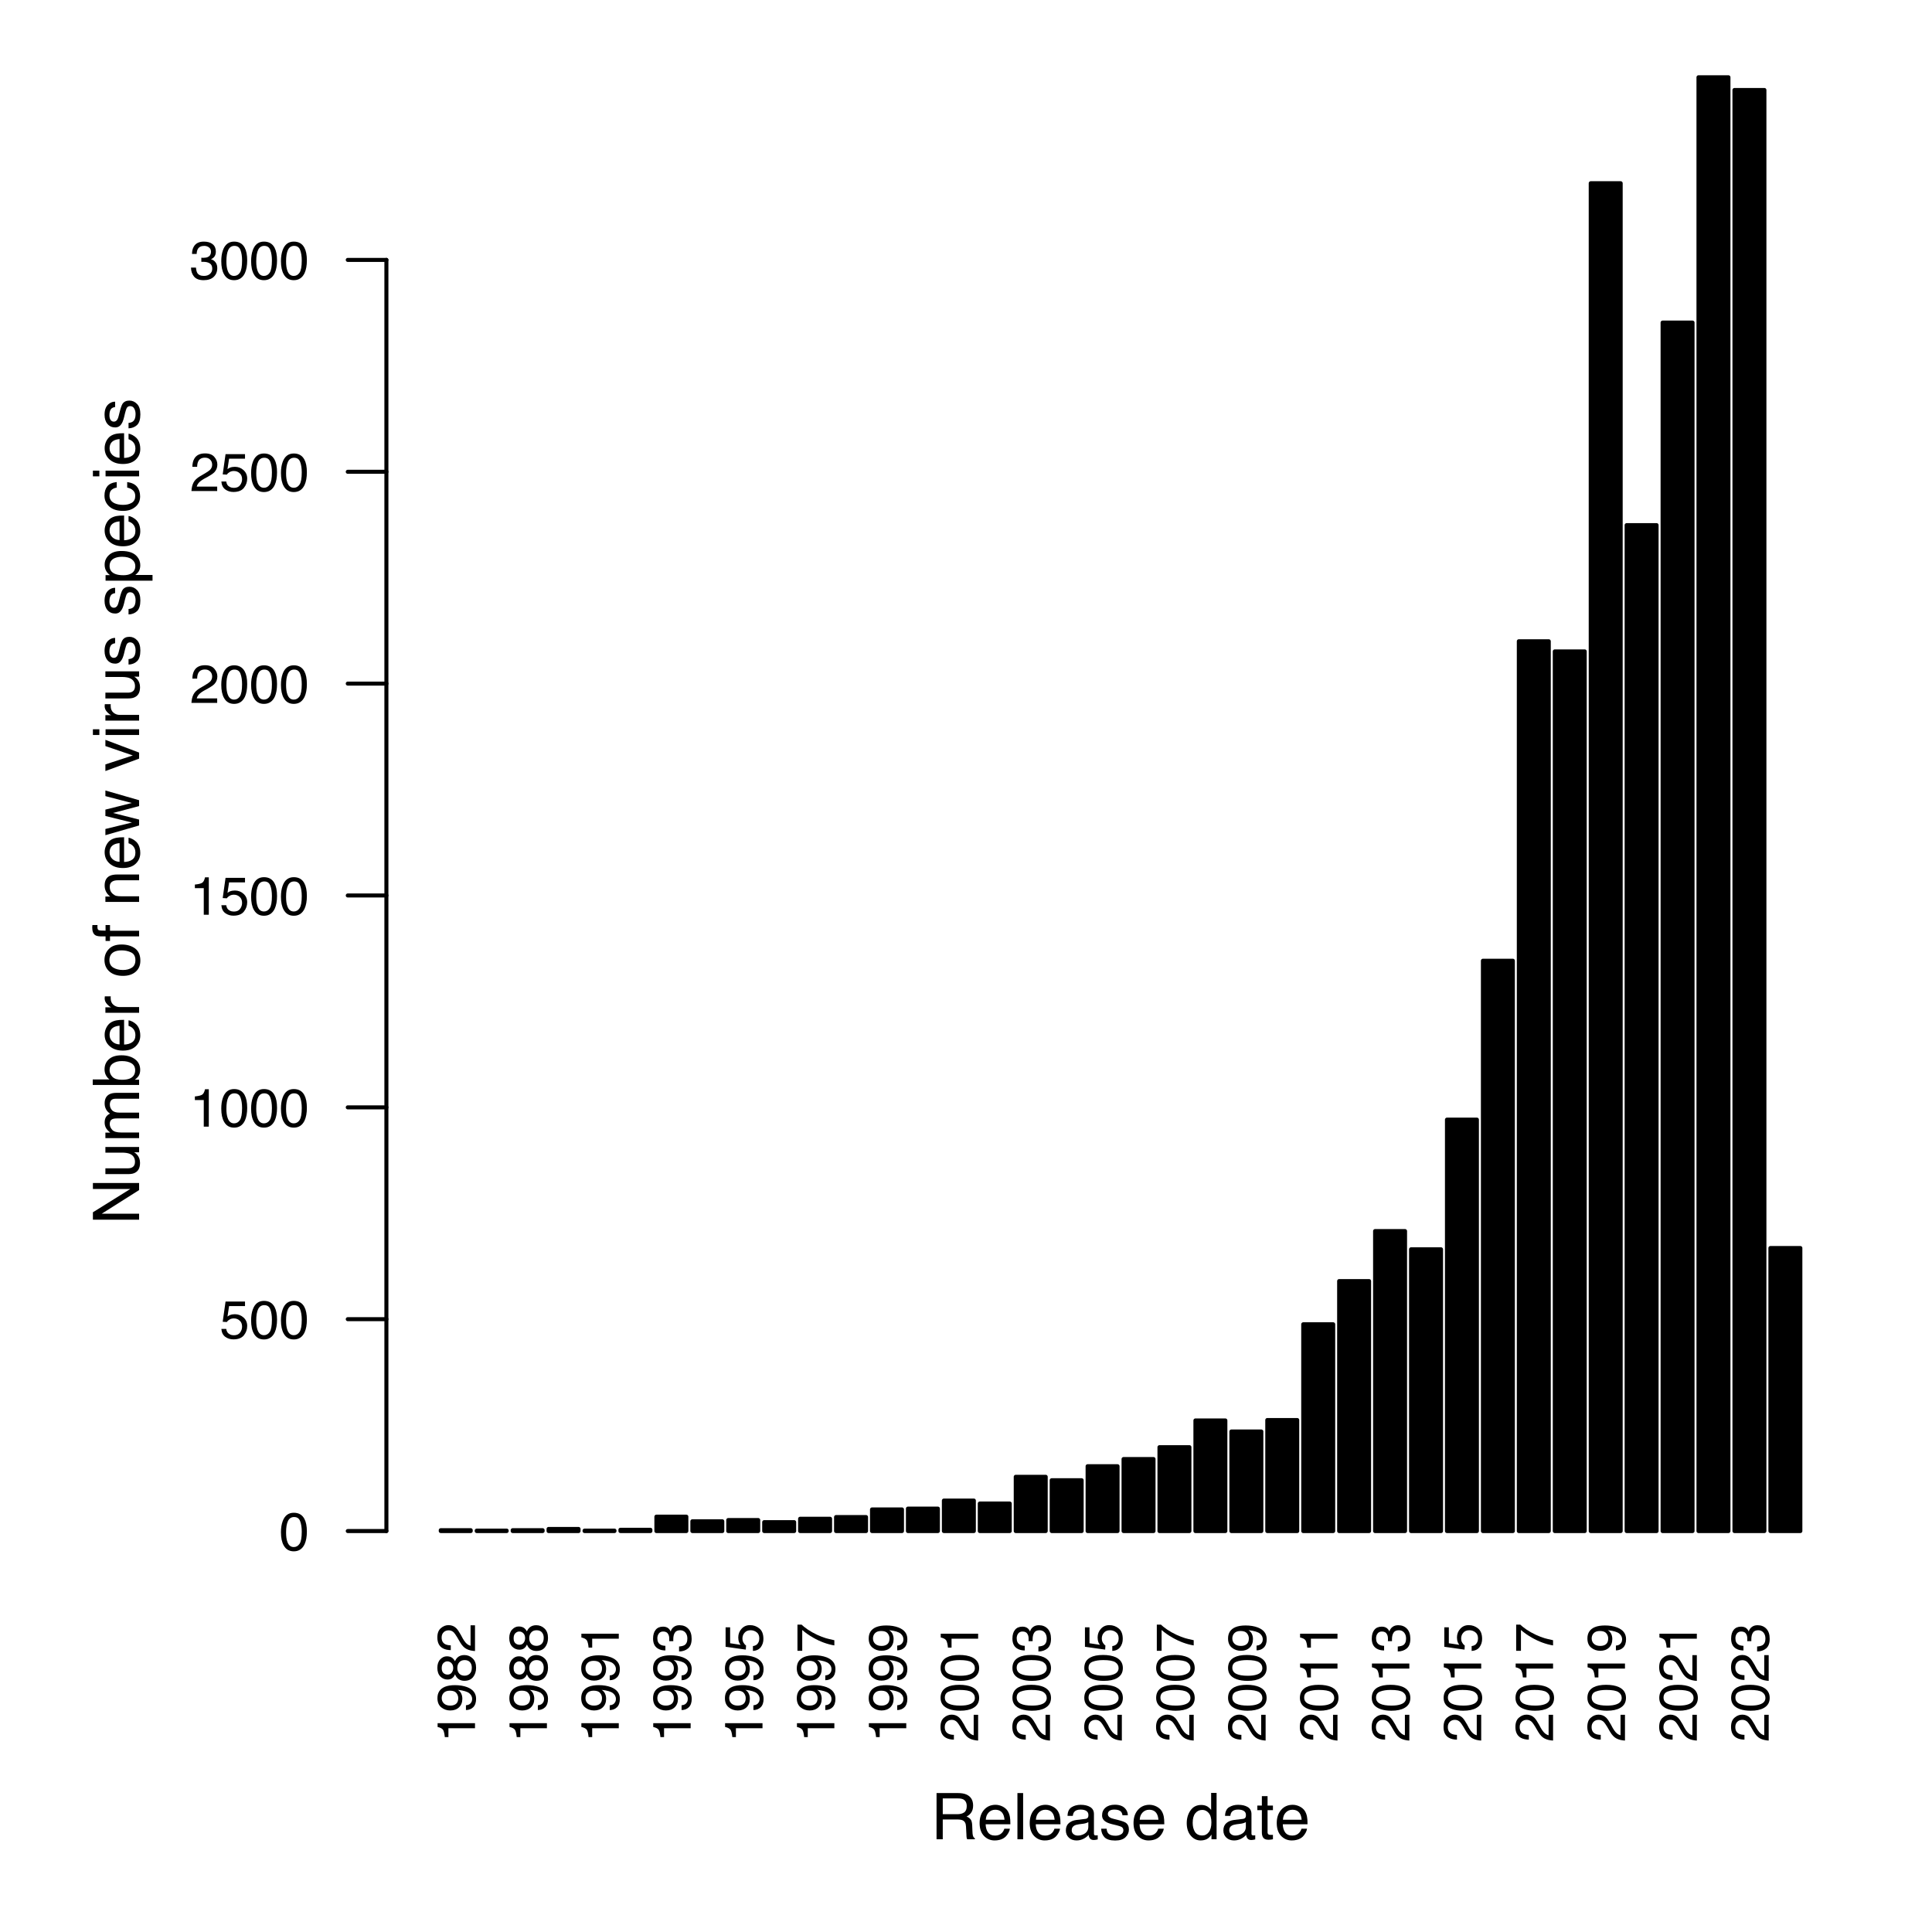 <?xml version="1.0" encoding="UTF-8"?>
<svg xmlns="http://www.w3.org/2000/svg" xmlns:xlink="http://www.w3.org/1999/xlink" width="360" height="360" viewBox="0 0 360 360">
<defs>
<g>
<g id="glyph-0-0">
<path d="M -4.953 -0.953 L -5.625 -0.953 C -5.688 -1.586 -5.789 -2.031 -5.938 -2.281 C -6.082 -2.531 -6.426 -2.719 -6.969 -2.844 L -6.969 -3.547 L 0 -3.547 L 0 -2.609 L -4.953 -2.609 Z M -4.953 -0.953 "/>
</g>
<g id="glyph-0-1">
<path d="M -1.688 -1.328 C -1.207 -1.359 -0.875 -1.547 -0.688 -1.891 C -0.582 -2.066 -0.531 -2.27 -0.531 -2.5 C -0.531 -2.914 -0.707 -3.27 -1.062 -3.562 C -1.414 -3.863 -2.125 -4.078 -3.188 -4.203 C -2.883 -4.004 -2.672 -3.758 -2.547 -3.469 C -2.422 -3.188 -2.359 -2.879 -2.359 -2.547 C -2.359 -1.867 -2.566 -1.332 -2.984 -0.938 C -3.398 -0.551 -3.941 -0.359 -4.609 -0.359 C -5.242 -0.359 -5.801 -0.551 -6.281 -0.938 C -6.758 -1.32 -7 -1.895 -7 -2.656 C -7 -3.676 -6.539 -4.379 -5.625 -4.766 C -5.125 -4.973 -4.492 -5.078 -3.734 -5.078 C -2.879 -5.078 -2.117 -4.953 -1.453 -4.703 C -0.348 -4.273 0.203 -3.551 0.203 -2.531 C 0.203 -1.844 0.023 -1.32 -0.328 -0.969 C -0.691 -0.613 -1.145 -0.438 -1.688 -0.438 Z M -3.125 -2.656 C -3.125 -3.008 -3.238 -3.328 -3.469 -3.609 C -3.695 -3.898 -4.098 -4.047 -4.672 -4.047 C -5.18 -4.047 -5.562 -3.914 -5.812 -3.656 C -6.07 -3.395 -6.203 -3.066 -6.203 -2.672 C -6.203 -2.242 -6.055 -1.898 -5.766 -1.641 C -5.484 -1.391 -5.098 -1.266 -4.609 -1.266 C -4.16 -1.266 -3.801 -1.375 -3.531 -1.594 C -3.258 -1.82 -3.125 -2.176 -3.125 -2.656 Z M -3.125 -2.656 "/>
</g>
<g id="glyph-0-2">
<path d="M -4.062 -2.719 C -4.062 -3.102 -4.172 -3.406 -4.391 -3.625 C -4.609 -3.844 -4.863 -3.953 -5.156 -3.953 C -5.414 -3.953 -5.656 -3.848 -5.875 -3.641 C -6.094 -3.43 -6.203 -3.113 -6.203 -2.688 C -6.203 -2.27 -6.094 -1.961 -5.875 -1.766 C -5.656 -1.578 -5.398 -1.484 -5.109 -1.484 C -4.785 -1.484 -4.531 -1.602 -4.344 -1.844 C -4.156 -2.094 -4.062 -2.383 -4.062 -2.719 Z M -0.594 -2.781 C -0.594 -3.188 -0.703 -3.52 -0.922 -3.781 C -1.148 -4.051 -1.484 -4.188 -1.922 -4.188 C -2.367 -4.188 -2.707 -4.047 -2.938 -3.766 C -3.176 -3.492 -3.297 -3.141 -3.297 -2.703 C -3.297 -2.285 -3.176 -1.941 -2.938 -1.672 C -2.695 -1.41 -2.363 -1.281 -1.938 -1.281 C -1.57 -1.281 -1.254 -1.398 -0.984 -1.641 C -0.723 -1.891 -0.594 -2.27 -0.594 -2.781 Z M -3.719 -1.531 C -3.82 -1.281 -3.945 -1.086 -4.094 -0.953 C -4.352 -0.691 -4.691 -0.562 -5.109 -0.562 C -5.629 -0.562 -6.078 -0.75 -6.453 -1.125 C -6.828 -1.508 -7.016 -2.047 -7.016 -2.734 C -7.016 -3.41 -6.836 -3.938 -6.484 -4.312 C -6.129 -4.695 -5.719 -4.891 -5.25 -4.891 C -4.812 -4.891 -4.457 -4.781 -4.188 -4.562 C -4.031 -4.438 -3.879 -4.242 -3.734 -3.984 C -3.598 -4.273 -3.445 -4.5 -3.281 -4.656 C -2.945 -4.969 -2.52 -5.125 -2 -5.125 C -1.383 -5.125 -0.863 -4.914 -0.438 -4.5 C -0.008 -4.094 0.203 -3.508 0.203 -2.75 C 0.203 -2.07 0.02 -1.5 -0.344 -1.031 C -0.719 -0.562 -1.258 -0.328 -1.969 -0.328 C -2.375 -0.328 -2.727 -0.426 -3.031 -0.625 C -3.332 -0.82 -3.562 -1.125 -3.719 -1.531 Z M -3.719 -1.531 "/>
</g>
<g id="glyph-0-3">
<path d="M 0 -0.312 C -0.602 -0.344 -1.125 -0.469 -1.562 -0.688 C -2.008 -0.906 -2.414 -1.328 -2.781 -1.953 L -3.328 -2.891 C -3.578 -3.305 -3.785 -3.602 -3.953 -3.781 C -4.223 -4.039 -4.535 -4.172 -4.891 -4.172 C -5.297 -4.172 -5.617 -4.047 -5.859 -3.797 C -6.098 -3.555 -6.219 -3.234 -6.219 -2.828 C -6.219 -2.223 -5.988 -1.805 -5.531 -1.578 C -5.281 -1.453 -4.941 -1.383 -4.516 -1.375 L -4.516 -0.484 C -5.117 -0.492 -5.613 -0.609 -6 -0.828 C -6.676 -1.203 -7.016 -1.875 -7.016 -2.844 C -7.016 -3.633 -6.797 -4.211 -6.359 -4.578 C -5.93 -4.953 -5.453 -5.141 -4.922 -5.141 C -4.359 -5.141 -3.879 -4.945 -3.484 -4.562 C -3.254 -4.332 -2.973 -3.922 -2.641 -3.328 L -2.281 -2.656 C -2.102 -2.344 -1.93 -2.094 -1.766 -1.906 C -1.484 -1.582 -1.172 -1.379 -0.828 -1.297 L -0.828 -5.109 L 0 -5.109 Z M 0 -0.312 "/>
</g>
<g id="glyph-0-4">
<path d="M 0.188 -2.594 C 0.188 -1.77 -0.035 -1.172 -0.484 -0.797 C -0.941 -0.422 -1.5 -0.234 -2.156 -0.234 L -2.156 -1.156 C -1.695 -1.195 -1.363 -1.281 -1.156 -1.406 C -0.789 -1.633 -0.609 -2.047 -0.609 -2.641 C -0.609 -3.109 -0.734 -3.484 -0.984 -3.766 C -1.234 -4.047 -1.551 -4.188 -1.938 -4.188 C -2.414 -4.188 -2.75 -4.035 -2.938 -3.734 C -3.133 -3.441 -3.234 -3.035 -3.234 -2.516 C -3.234 -2.453 -3.234 -2.391 -3.234 -2.328 C -3.234 -2.266 -3.234 -2.207 -3.234 -2.156 L -4 -2.156 C -3.988 -2.238 -3.984 -2.312 -3.984 -2.375 C -3.984 -2.438 -3.984 -2.504 -3.984 -2.578 C -3.984 -2.91 -4.035 -3.18 -4.141 -3.391 C -4.316 -3.766 -4.641 -3.953 -5.109 -3.953 C -5.461 -3.953 -5.734 -3.828 -5.922 -3.578 C -6.109 -3.328 -6.203 -3.035 -6.203 -2.703 C -6.203 -2.117 -6.004 -1.719 -5.609 -1.5 C -5.398 -1.375 -5.098 -1.301 -4.703 -1.281 L -4.703 -0.422 C -5.223 -0.422 -5.664 -0.523 -6.031 -0.734 C -6.676 -1.086 -7 -1.719 -7 -2.625 C -7 -3.332 -6.836 -3.879 -6.516 -4.266 C -6.203 -4.66 -5.742 -4.859 -5.141 -4.859 C -4.711 -4.859 -4.367 -4.742 -4.109 -4.516 C -3.941 -4.367 -3.812 -4.18 -3.719 -3.953 C -3.613 -4.316 -3.414 -4.602 -3.125 -4.812 C -2.844 -5.02 -2.492 -5.125 -2.078 -5.125 C -1.398 -5.125 -0.852 -4.906 -0.438 -4.469 C -0.02 -4.031 0.188 -3.406 0.188 -2.594 Z M 0.188 -2.594 "/>
</g>
<g id="glyph-0-5">
<path d="M -1.781 -1.234 C -1.281 -1.297 -0.938 -1.531 -0.75 -1.938 C -0.645 -2.145 -0.594 -2.383 -0.594 -2.656 C -0.594 -3.176 -0.758 -3.562 -1.094 -3.812 C -1.426 -4.062 -1.797 -4.188 -2.203 -4.188 C -2.691 -4.188 -3.066 -4.035 -3.328 -3.734 C -3.598 -3.441 -3.734 -3.086 -3.734 -2.672 C -3.734 -2.367 -3.672 -2.109 -3.547 -1.891 C -3.43 -1.672 -3.27 -1.488 -3.062 -1.344 L -3.109 -0.578 L -6.875 -1.109 L -6.875 -4.734 L -6.031 -4.734 L -6.031 -1.766 L -4.078 -1.469 C -4.203 -1.633 -4.297 -1.789 -4.359 -1.938 C -4.461 -2.195 -4.516 -2.5 -4.516 -2.844 C -4.516 -3.477 -4.305 -4.02 -3.891 -4.469 C -3.484 -4.914 -2.961 -5.141 -2.328 -5.141 C -1.672 -5.141 -1.086 -4.93 -0.578 -4.516 C -0.078 -4.109 0.172 -3.457 0.172 -2.562 C 0.172 -2 0.016 -1.5 -0.297 -1.062 C -0.617 -0.625 -1.113 -0.379 -1.781 -0.328 Z M -1.781 -1.234 "/>
</g>
<g id="glyph-0-6">
<path d="M -6.875 -5.234 L -6.109 -5.234 C -5.891 -5.004 -5.508 -4.703 -4.969 -4.328 C -4.426 -3.961 -3.844 -3.633 -3.219 -3.344 C -2.613 -3.062 -2.062 -2.848 -1.562 -2.703 C -1.238 -2.609 -0.719 -2.484 0 -2.328 L 0 -1.359 C -1.332 -1.578 -2.66 -2.066 -3.984 -2.828 C -4.754 -3.273 -5.422 -3.742 -5.984 -4.234 L -5.984 -0.359 L -6.875 -0.359 Z M -6.875 -5.234 "/>
</g>
<g id="glyph-0-7">
<path d="M -7 -2.703 C -7 -3.609 -6.625 -4.266 -5.875 -4.672 C -5.301 -4.984 -4.508 -5.141 -3.5 -5.141 C -2.551 -5.141 -1.766 -5 -1.141 -4.719 C -0.254 -4.301 0.188 -3.629 0.188 -2.703 C 0.188 -1.859 -0.176 -1.234 -0.906 -0.828 C -1.508 -0.484 -2.328 -0.312 -3.359 -0.312 C -4.148 -0.312 -4.832 -0.414 -5.406 -0.625 C -6.469 -1.008 -7 -1.703 -7 -2.703 Z M -0.609 -2.703 C -0.609 -3.148 -0.812 -3.508 -1.219 -3.781 C -1.625 -4.051 -2.375 -4.188 -3.469 -4.188 C -4.258 -4.188 -4.91 -4.086 -5.422 -3.891 C -5.941 -3.703 -6.203 -3.328 -6.203 -2.766 C -6.203 -2.242 -5.957 -1.863 -5.469 -1.625 C -4.977 -1.383 -4.266 -1.266 -3.328 -1.266 C -2.609 -1.266 -2.035 -1.344 -1.609 -1.5 C -0.941 -1.727 -0.609 -2.129 -0.609 -2.703 Z M -0.609 -2.703 "/>
</g>
<g id="glyph-1-0">
<path d="M 4.922 -4.672 C 5.461 -4.672 5.891 -4.781 6.203 -5 C 6.523 -5.219 6.688 -5.609 6.688 -6.172 C 6.688 -6.785 6.469 -7.207 6.031 -7.438 C 5.789 -7.551 5.469 -7.609 5.062 -7.609 L 2.219 -7.609 L 2.219 -4.672 Z M 1.062 -8.609 L 5.047 -8.609 C 5.703 -8.609 6.238 -8.516 6.656 -8.328 C 7.469 -7.953 7.875 -7.27 7.875 -6.281 C 7.875 -5.77 7.766 -5.348 7.547 -5.016 C 7.336 -4.691 7.039 -4.43 6.656 -4.234 C 7 -4.098 7.254 -3.914 7.422 -3.688 C 7.586 -3.469 7.68 -3.109 7.703 -2.609 L 7.75 -1.453 C 7.758 -1.129 7.785 -0.883 7.828 -0.719 C 7.898 -0.445 8.023 -0.27 8.203 -0.188 L 8.203 0 L 6.781 0 C 6.738 -0.07 6.703 -0.164 6.672 -0.281 C 6.648 -0.406 6.633 -0.633 6.625 -0.969 L 6.547 -2.406 C 6.523 -2.969 6.316 -3.344 5.922 -3.531 C 5.703 -3.633 5.352 -3.688 4.875 -3.688 L 2.219 -3.688 L 2.219 0 L 1.062 0 Z M 1.062 -8.609 "/>
</g>
<g id="glyph-1-1">
<path d="M 3.391 -6.422 C 3.836 -6.422 4.27 -6.316 4.688 -6.109 C 5.102 -5.898 5.422 -5.629 5.641 -5.297 C 5.848 -4.973 5.988 -4.602 6.062 -4.188 C 6.125 -3.895 6.156 -3.43 6.156 -2.797 L 1.547 -2.797 C 1.566 -2.16 1.719 -1.648 2 -1.266 C 2.281 -0.879 2.719 -0.688 3.312 -0.688 C 3.863 -0.688 4.301 -0.867 4.625 -1.234 C 4.812 -1.441 4.945 -1.688 5.031 -1.969 L 6.062 -1.969 C 6.039 -1.738 5.953 -1.484 5.797 -1.203 C 5.641 -0.922 5.469 -0.688 5.281 -0.5 C 4.957 -0.188 4.555 0.02 4.078 0.125 C 3.828 0.188 3.539 0.219 3.219 0.219 C 2.438 0.219 1.773 -0.062 1.234 -0.625 C 0.691 -1.195 0.422 -1.992 0.422 -3.016 C 0.422 -4.023 0.691 -4.844 1.234 -5.469 C 1.785 -6.102 2.504 -6.422 3.391 -6.422 Z M 5.062 -3.641 C 5.02 -4.098 4.922 -4.461 4.766 -4.734 C 4.484 -5.242 4.004 -5.5 3.328 -5.5 C 2.836 -5.5 2.426 -5.32 2.094 -4.969 C 1.77 -4.625 1.598 -4.18 1.578 -3.641 Z M 3.281 -6.422 Z M 3.281 -6.422 "/>
</g>
<g id="glyph-1-2">
<path d="M 0.797 -8.609 L 1.859 -8.609 L 1.859 0 L 0.797 0 Z M 0.797 -8.609 "/>
</g>
<g id="glyph-1-3">
<path d="M 1.578 -1.672 C 1.578 -1.367 1.688 -1.129 1.906 -0.953 C 2.133 -0.773 2.398 -0.688 2.703 -0.688 C 3.078 -0.688 3.438 -0.77 3.781 -0.938 C 4.375 -1.227 4.672 -1.695 4.672 -2.344 L 4.672 -3.188 C 4.535 -3.113 4.363 -3.047 4.156 -2.984 C 3.957 -2.93 3.758 -2.895 3.562 -2.875 L 2.938 -2.797 C 2.551 -2.742 2.258 -2.66 2.062 -2.547 C 1.738 -2.367 1.578 -2.078 1.578 -1.672 Z M 4.141 -3.797 C 4.379 -3.828 4.539 -3.93 4.625 -4.109 C 4.664 -4.203 4.688 -4.336 4.688 -4.516 C 4.688 -4.867 4.555 -5.125 4.297 -5.281 C 4.047 -5.445 3.688 -5.531 3.219 -5.531 C 2.664 -5.531 2.273 -5.383 2.047 -5.094 C 1.91 -4.926 1.82 -4.68 1.781 -4.359 L 0.797 -4.359 C 0.816 -5.129 1.066 -5.664 1.547 -5.969 C 2.035 -6.27 2.598 -6.422 3.234 -6.422 C 3.973 -6.422 4.57 -6.281 5.031 -6 C 5.488 -5.719 5.719 -5.281 5.719 -4.688 L 5.719 -1.078 C 5.719 -0.973 5.738 -0.883 5.781 -0.812 C 5.832 -0.75 5.93 -0.719 6.078 -0.719 C 6.117 -0.719 6.164 -0.719 6.219 -0.719 C 6.281 -0.727 6.348 -0.738 6.422 -0.75 L 6.422 0.031 C 6.254 0.07 6.125 0.098 6.031 0.109 C 5.945 0.129 5.832 0.141 5.688 0.141 C 5.32 0.141 5.062 0.008 4.906 -0.25 C 4.812 -0.383 4.75 -0.578 4.719 -0.828 C 4.5 -0.547 4.188 -0.301 3.781 -0.094 C 3.383 0.113 2.945 0.219 2.469 0.219 C 1.883 0.219 1.406 0.039 1.031 -0.312 C 0.664 -0.664 0.484 -1.109 0.484 -1.641 C 0.484 -2.223 0.664 -2.676 1.031 -3 C 1.395 -3.32 1.867 -3.52 2.453 -3.594 Z M 3.266 -6.422 Z M 3.266 -6.422 "/>
</g>
<g id="glyph-1-4">
<path d="M 1.406 -1.969 C 1.438 -1.613 1.523 -1.344 1.672 -1.156 C 1.93 -0.82 2.391 -0.656 3.047 -0.656 C 3.441 -0.656 3.785 -0.738 4.078 -0.906 C 4.379 -1.07 4.531 -1.332 4.531 -1.688 C 4.531 -1.957 4.41 -2.164 4.172 -2.312 C 4.016 -2.395 3.711 -2.492 3.266 -2.609 L 2.422 -2.812 C 1.891 -2.945 1.5 -3.098 1.25 -3.266 C 0.789 -3.547 0.562 -3.941 0.562 -4.453 C 0.562 -5.047 0.773 -5.523 1.203 -5.891 C 1.629 -6.254 2.207 -6.438 2.938 -6.438 C 3.875 -6.438 4.551 -6.16 4.969 -5.609 C 5.238 -5.254 5.367 -4.875 5.359 -4.469 L 4.359 -4.469 C 4.336 -4.707 4.254 -4.926 4.109 -5.125 C 3.867 -5.395 3.445 -5.531 2.844 -5.531 C 2.445 -5.531 2.145 -5.453 1.938 -5.297 C 1.738 -5.148 1.641 -4.953 1.641 -4.703 C 1.641 -4.43 1.773 -4.211 2.047 -4.047 C 2.203 -3.953 2.43 -3.867 2.734 -3.797 L 3.422 -3.625 C 4.18 -3.438 4.691 -3.258 4.953 -3.094 C 5.359 -2.82 5.562 -2.395 5.562 -1.812 C 5.562 -1.258 5.348 -0.781 4.922 -0.375 C 4.504 0.031 3.863 0.234 3 0.234 C 2.062 0.234 1.395 0.023 1 -0.391 C 0.613 -0.816 0.41 -1.344 0.391 -1.969 Z M 2.953 -6.422 Z M 2.953 -6.422 "/>
</g>
<g id="glyph-1-5">
</g>
<g id="glyph-1-6">
<path d="M 1.438 -3.062 C 1.438 -2.395 1.578 -1.832 1.859 -1.375 C 2.148 -0.926 2.609 -0.703 3.234 -0.703 C 3.723 -0.703 4.125 -0.91 4.438 -1.328 C 4.758 -1.742 4.922 -2.348 4.922 -3.141 C 4.922 -3.93 4.754 -4.516 4.422 -4.891 C 4.098 -5.273 3.703 -5.469 3.234 -5.469 C 2.703 -5.469 2.27 -5.266 1.938 -4.859 C 1.602 -4.453 1.438 -3.852 1.438 -3.062 Z M 3.031 -6.391 C 3.508 -6.391 3.91 -6.285 4.234 -6.078 C 4.422 -5.961 4.633 -5.758 4.875 -5.469 L 4.875 -8.641 L 5.891 -8.641 L 5.891 0 L 4.938 0 L 4.938 -0.875 C 4.695 -0.488 4.406 -0.207 4.062 -0.031 C 3.727 0.133 3.344 0.219 2.906 0.219 C 2.207 0.219 1.602 -0.07 1.094 -0.656 C 0.582 -1.25 0.328 -2.031 0.328 -3 C 0.328 -3.914 0.562 -4.707 1.031 -5.375 C 1.5 -6.051 2.164 -6.391 3.031 -6.391 Z M 3.031 -6.391 "/>
</g>
<g id="glyph-1-7">
<path d="M 0.984 -8.031 L 2.047 -8.031 L 2.047 -6.281 L 3.047 -6.281 L 3.047 -5.422 L 2.047 -5.422 L 2.047 -1.312 C 2.047 -1.094 2.125 -0.945 2.281 -0.875 C 2.352 -0.832 2.488 -0.812 2.688 -0.812 C 2.738 -0.812 2.789 -0.812 2.844 -0.812 C 2.906 -0.82 2.973 -0.828 3.047 -0.828 L 3.047 0 C 2.93 0.031 2.805 0.051 2.672 0.062 C 2.547 0.082 2.406 0.094 2.25 0.094 C 1.758 0.094 1.426 -0.031 1.25 -0.281 C 1.07 -0.531 0.984 -0.859 0.984 -1.266 L 0.984 -5.422 L 0.141 -5.422 L 0.141 -6.281 L 0.984 -6.281 Z M 0.984 -8.031 "/>
</g>
<g id="glyph-2-0">
<path d="M -8.609 -0.922 L -8.609 -2.297 L -1.641 -6.641 L -8.609 -6.641 L -8.609 -7.75 L 0 -7.75 L 0 -6.438 L -6.969 -2.031 L 0 -2.031 L 0 -0.922 Z M -8.609 -4.25 Z M -8.609 -4.25 "/>
</g>
<g id="glyph-2-1">
<path d="M -6.281 -1.828 L -2.109 -1.828 C -1.785 -1.828 -1.523 -1.879 -1.328 -1.984 C -0.953 -2.172 -0.766 -2.52 -0.766 -3.031 C -0.766 -3.758 -1.094 -4.258 -1.75 -4.531 C -2.102 -4.676 -2.582 -4.75 -3.188 -4.75 L -6.281 -4.75 L -6.281 -5.797 L 0 -5.797 L 0 -4.812 L -0.922 -4.812 C -0.68 -4.676 -0.484 -4.508 -0.328 -4.312 C 0.004 -3.906 0.172 -3.414 0.172 -2.844 C 0.172 -1.945 -0.129 -1.336 -0.734 -1.016 C -1.047 -0.836 -1.473 -0.75 -2.016 -0.75 L -6.281 -0.75 Z M -6.422 -3.281 Z M -6.422 -3.281 "/>
</g>
<g id="glyph-2-2">
<path d="M -6.281 -0.781 L -6.281 -1.812 L -5.391 -1.812 C -5.691 -2.062 -5.914 -2.289 -6.062 -2.5 C -6.301 -2.844 -6.422 -3.238 -6.422 -3.688 C -6.422 -4.188 -6.297 -4.586 -6.047 -4.891 C -5.91 -5.055 -5.703 -5.211 -5.422 -5.359 C -5.766 -5.586 -6.016 -5.859 -6.172 -6.172 C -6.336 -6.492 -6.422 -6.852 -6.422 -7.25 C -6.422 -8.094 -6.113 -8.664 -5.5 -8.969 C -5.176 -9.133 -4.734 -9.219 -4.172 -9.219 L 0 -9.219 L 0 -8.125 L -4.359 -8.125 C -4.773 -8.125 -5.062 -8.02 -5.219 -7.812 C -5.375 -7.602 -5.453 -7.348 -5.453 -7.047 C -5.453 -6.629 -5.312 -6.27 -5.031 -5.969 C -4.758 -5.676 -4.301 -5.531 -3.656 -5.531 L 0 -5.531 L 0 -4.453 L -4.094 -4.453 C -4.52 -4.453 -4.832 -4.398 -5.031 -4.297 C -5.32 -4.141 -5.469 -3.844 -5.469 -3.406 C -5.469 -3.008 -5.312 -2.645 -5 -2.312 C -4.695 -1.988 -4.141 -1.828 -3.328 -1.828 L 0 -1.828 L 0 -0.781 Z M -6.281 -0.781 "/>
</g>
<g id="glyph-2-3">
<path d="M -8.641 -0.688 L -8.641 -1.719 L -5.516 -1.719 C -5.816 -1.945 -6.047 -2.223 -6.203 -2.547 C -6.359 -2.867 -6.438 -3.219 -6.438 -3.594 C -6.438 -4.375 -6.164 -5.004 -5.625 -5.484 C -5.094 -5.973 -4.305 -6.219 -3.266 -6.219 C -2.266 -6.219 -1.438 -5.977 -0.781 -5.5 C -0.125 -5.02 0.203 -4.352 0.203 -3.5 C 0.203 -3.02 0.086 -2.617 -0.141 -2.297 C -0.285 -2.098 -0.504 -1.891 -0.797 -1.672 L 0 -1.672 L 0 -0.688 Z M -0.734 -3.438 C -0.734 -4.008 -0.957 -4.438 -1.406 -4.719 C -1.863 -5 -2.461 -5.141 -3.203 -5.141 C -3.867 -5.141 -4.414 -5 -4.844 -4.719 C -5.281 -4.438 -5.5 -4.02 -5.5 -3.469 C -5.5 -2.988 -5.32 -2.566 -4.969 -2.203 C -4.613 -1.836 -4.023 -1.656 -3.203 -1.656 C -2.617 -1.656 -2.141 -1.727 -1.766 -1.875 C -1.078 -2.156 -0.734 -2.676 -0.734 -3.438 Z M -0.734 -3.438 "/>
</g>
<g id="glyph-2-4">
<path d="M -6.422 -3.391 C -6.422 -3.836 -6.316 -4.27 -6.109 -4.688 C -5.898 -5.102 -5.629 -5.422 -5.297 -5.641 C -4.973 -5.848 -4.602 -5.988 -4.188 -6.062 C -3.895 -6.125 -3.43 -6.156 -2.797 -6.156 L -2.797 -1.547 C -2.16 -1.566 -1.648 -1.719 -1.266 -2 C -0.879 -2.281 -0.688 -2.719 -0.688 -3.312 C -0.688 -3.863 -0.867 -4.301 -1.234 -4.625 C -1.441 -4.812 -1.688 -4.945 -1.969 -5.031 L -1.969 -6.062 C -1.738 -6.039 -1.484 -5.953 -1.203 -5.797 C -0.922 -5.641 -0.688 -5.469 -0.5 -5.281 C -0.188 -4.957 0.02 -4.555 0.125 -4.078 C 0.188 -3.828 0.219 -3.539 0.219 -3.219 C 0.219 -2.438 -0.062 -1.773 -0.625 -1.234 C -1.195 -0.691 -1.992 -0.422 -3.016 -0.422 C -4.023 -0.422 -4.844 -0.691 -5.469 -1.234 C -6.102 -1.785 -6.422 -2.504 -6.422 -3.391 Z M -3.641 -5.062 C -4.098 -5.02 -4.461 -4.922 -4.734 -4.766 C -5.242 -4.484 -5.5 -4.004 -5.5 -3.328 C -5.5 -2.836 -5.32 -2.426 -4.969 -2.094 C -4.625 -1.77 -4.18 -1.598 -3.641 -1.578 Z M -6.422 -3.281 Z M -6.422 -3.281 "/>
</g>
<g id="glyph-2-5">
<path d="M -6.281 -0.797 L -6.281 -1.812 L -5.188 -1.812 C -5.406 -1.883 -5.664 -2.082 -5.969 -2.406 C -6.27 -2.727 -6.422 -3.098 -6.422 -3.516 C -6.422 -3.535 -6.414 -3.566 -6.406 -3.609 C -6.406 -3.66 -6.398 -3.742 -6.391 -3.859 L -5.281 -3.859 C -5.289 -3.797 -5.297 -3.738 -5.297 -3.688 C -5.297 -3.633 -5.297 -3.578 -5.297 -3.516 C -5.297 -2.984 -5.125 -2.57 -4.781 -2.281 C -4.445 -2 -4.055 -1.859 -3.609 -1.859 L 0 -1.859 L 0 -0.797 Z M -6.281 -0.797 "/>
</g>
<g id="glyph-2-6">
</g>
<g id="glyph-2-7">
<path d="M -0.688 -3.266 C -0.688 -3.961 -0.945 -4.441 -1.469 -4.703 C -2 -4.961 -2.586 -5.094 -3.234 -5.094 C -3.828 -5.094 -4.305 -5 -4.672 -4.812 C -5.242 -4.508 -5.531 -4 -5.531 -3.281 C -5.531 -2.633 -5.285 -2.164 -4.797 -1.875 C -4.305 -1.582 -3.711 -1.438 -3.016 -1.438 C -2.348 -1.438 -1.789 -1.582 -1.344 -1.875 C -0.906 -2.164 -0.688 -2.629 -0.688 -3.266 Z M -6.453 -3.312 C -6.453 -4.113 -6.18 -4.789 -5.641 -5.344 C -5.109 -5.906 -4.316 -6.188 -3.266 -6.188 C -2.254 -6.188 -1.414 -5.941 -0.75 -5.453 C -0.094 -4.961 0.234 -4.203 0.234 -3.172 C 0.234 -2.305 -0.055 -1.617 -0.641 -1.109 C -1.234 -0.598 -2.02 -0.344 -3 -0.344 C -4.051 -0.344 -4.891 -0.609 -5.516 -1.141 C -6.141 -1.68 -6.453 -2.406 -6.453 -3.312 Z M -6.422 -3.266 Z M -6.422 -3.266 "/>
</g>
<g id="glyph-2-8">
<path d="M -7.234 -1.031 C -7.672 -1.051 -7.988 -1.129 -8.188 -1.266 C -8.551 -1.516 -8.734 -1.988 -8.734 -2.688 C -8.734 -2.758 -8.727 -2.828 -8.719 -2.891 C -8.719 -2.961 -8.711 -3.047 -8.703 -3.141 L -7.75 -3.141 C -7.758 -3.023 -7.766 -2.941 -7.766 -2.891 C -7.766 -2.848 -7.766 -2.805 -7.766 -2.766 C -7.766 -2.441 -7.68 -2.25 -7.516 -2.188 C -7.348 -2.125 -6.926 -2.094 -6.25 -2.094 L -6.25 -3.141 L -5.422 -3.141 L -5.422 -2.078 L 0 -2.078 L 0 -1.031 L -5.422 -1.031 L -5.422 -0.172 L -6.25 -0.172 L -6.25 -1.031 Z M -7.234 -1.031 "/>
</g>
<g id="glyph-2-9">
<path d="M -6.281 -0.781 L -6.281 -1.781 L -5.391 -1.781 C -5.754 -2.07 -6.016 -2.383 -6.172 -2.719 C -6.336 -3.051 -6.422 -3.422 -6.422 -3.828 C -6.422 -4.711 -6.109 -5.312 -5.484 -5.625 C -5.141 -5.801 -4.656 -5.891 -4.031 -5.891 L 0 -5.891 L 0 -4.812 L -3.953 -4.812 C -4.336 -4.812 -4.645 -4.754 -4.875 -4.641 C -5.27 -4.453 -5.469 -4.113 -5.469 -3.625 C -5.469 -3.375 -5.441 -3.172 -5.391 -3.016 C -5.305 -2.723 -5.133 -2.469 -4.875 -2.25 C -4.664 -2.07 -4.453 -1.957 -4.234 -1.906 C -4.016 -1.852 -3.695 -1.828 -3.281 -1.828 L 0 -1.828 L 0 -0.781 Z M -6.422 -3.25 Z M -6.422 -3.25 "/>
</g>
<g id="glyph-2-10">
<path d="M -6.281 -1.266 L -1.328 -2.469 L -6.281 -3.688 L -6.281 -4.875 L -1.359 -6.109 L -6.281 -7.391 L -6.281 -8.438 L 0 -6.625 L 0 -5.531 L -4.859 -4.25 L 0 -3.016 L 0 -1.922 L -6.281 -0.109 Z M -6.281 -1.266 "/>
</g>
<g id="glyph-2-11">
<path d="M -6.281 -1.297 L -1.172 -2.969 L -6.281 -4.719 L -6.281 -5.875 L 0 -3.5 L 0 -2.375 L -6.281 -0.062 Z M -6.281 -1.297 "/>
</g>
<g id="glyph-2-12">
<path d="M -6.25 -0.781 L -6.25 -1.844 L 0 -1.844 L 0 -0.781 Z M -8.609 -0.781 L -8.609 -1.844 L -7.406 -1.844 L -7.406 -0.781 Z M -8.609 -0.781 "/>
</g>
<g id="glyph-2-13">
<path d="M -1.969 -1.406 C -1.613 -1.438 -1.344 -1.523 -1.156 -1.672 C -0.82 -1.93 -0.656 -2.391 -0.656 -3.047 C -0.656 -3.441 -0.738 -3.785 -0.906 -4.078 C -1.07 -4.379 -1.332 -4.531 -1.688 -4.531 C -1.957 -4.531 -2.164 -4.41 -2.312 -4.172 C -2.395 -4.016 -2.492 -3.711 -2.609 -3.266 L -2.812 -2.422 C -2.945 -1.891 -3.098 -1.5 -3.266 -1.25 C -3.547 -0.789 -3.941 -0.562 -4.453 -0.562 C -5.047 -0.562 -5.523 -0.773 -5.891 -1.203 C -6.254 -1.629 -6.438 -2.207 -6.438 -2.938 C -6.438 -3.875 -6.16 -4.551 -5.609 -4.969 C -5.254 -5.238 -4.875 -5.367 -4.469 -5.359 L -4.469 -4.359 C -4.707 -4.336 -4.926 -4.254 -5.125 -4.109 C -5.395 -3.867 -5.531 -3.445 -5.531 -2.844 C -5.531 -2.445 -5.453 -2.145 -5.297 -1.938 C -5.148 -1.738 -4.953 -1.641 -4.703 -1.641 C -4.43 -1.641 -4.211 -1.773 -4.047 -2.047 C -3.953 -2.203 -3.867 -2.43 -3.797 -2.734 L -3.625 -3.422 C -3.438 -4.18 -3.258 -4.691 -3.094 -4.953 C -2.82 -5.359 -2.395 -5.562 -1.812 -5.562 C -1.258 -5.562 -0.781 -5.348 -0.375 -4.922 C 0.031 -4.504 0.234 -3.863 0.234 -3 C 0.234 -2.062 0.023 -1.395 -0.391 -1 C -0.816 -0.613 -1.344 -0.41 -1.969 -0.391 Z M -6.422 -2.953 Z M -6.422 -2.953 "/>
</g>
<g id="glyph-2-14">
<path d="M -0.703 -3.422 C -0.703 -3.91 -0.91 -4.316 -1.328 -4.641 C -1.742 -4.973 -2.359 -5.141 -3.172 -5.141 C -3.672 -5.141 -4.102 -5.066 -4.469 -4.922 C -5.156 -4.648 -5.5 -4.148 -5.5 -3.422 C -5.5 -2.691 -5.133 -2.191 -4.406 -1.922 C -4.02 -1.773 -3.523 -1.703 -2.922 -1.703 C -2.43 -1.703 -2.02 -1.773 -1.688 -1.922 C -1.031 -2.191 -0.703 -2.691 -0.703 -3.422 Z M -6.25 -0.688 L -6.25 -1.719 L -5.422 -1.719 C -5.703 -1.926 -5.922 -2.156 -6.078 -2.406 C -6.305 -2.758 -6.422 -3.176 -6.422 -3.656 C -6.422 -4.375 -6.148 -4.977 -5.609 -5.469 C -5.066 -5.969 -4.289 -6.219 -3.281 -6.219 C -1.906 -6.219 -0.926 -5.859 -0.344 -5.141 C 0.031 -4.691 0.219 -4.164 0.219 -3.562 C 0.219 -3.094 0.113 -2.695 -0.094 -2.375 C -0.219 -2.188 -0.422 -1.977 -0.703 -1.75 L 2.5 -1.75 L 2.5 -0.688 Z M -6.25 -0.688 "/>
</g>
<g id="glyph-2-15">
<path d="M -6.453 -3.188 C -6.453 -3.895 -6.281 -4.469 -5.938 -4.906 C -5.594 -5.352 -5.004 -5.625 -4.172 -5.719 L -4.172 -4.688 C -4.555 -4.625 -4.875 -4.484 -5.125 -4.266 C -5.383 -4.047 -5.516 -3.688 -5.516 -3.188 C -5.516 -2.52 -5.188 -2.039 -4.531 -1.75 C -4.102 -1.562 -3.578 -1.469 -2.953 -1.469 C -2.328 -1.469 -1.797 -1.598 -1.359 -1.859 C -0.93 -2.129 -0.719 -2.551 -0.719 -3.125 C -0.719 -3.562 -0.852 -3.906 -1.125 -4.156 C -1.395 -4.414 -1.758 -4.594 -2.219 -4.688 L -2.219 -5.719 C -1.383 -5.602 -0.773 -5.312 -0.391 -4.844 C -0.004 -4.375 0.188 -3.773 0.188 -3.047 C 0.188 -2.223 -0.113 -1.566 -0.719 -1.078 C -1.32 -0.586 -2.07 -0.344 -2.969 -0.344 C -4.07 -0.344 -4.926 -0.609 -5.531 -1.141 C -6.145 -1.68 -6.453 -2.363 -6.453 -3.188 Z M -6.422 -3.031 Z M -6.422 -3.031 "/>
</g>
<g id="glyph-3-0">
<path d="M 2.703 -7 C 3.609 -7 4.266 -6.625 4.672 -5.875 C 4.984 -5.301 5.141 -4.508 5.141 -3.5 C 5.141 -2.551 5 -1.766 4.719 -1.141 C 4.301 -0.254 3.629 0.188 2.703 0.188 C 1.859 0.188 1.234 -0.176 0.828 -0.906 C 0.484 -1.508 0.312 -2.328 0.312 -3.359 C 0.312 -4.148 0.414 -4.832 0.625 -5.406 C 1.008 -6.469 1.703 -7 2.703 -7 Z M 2.703 -0.609 C 3.148 -0.609 3.508 -0.812 3.781 -1.219 C 4.051 -1.625 4.188 -2.375 4.188 -3.469 C 4.188 -4.258 4.086 -4.91 3.891 -5.422 C 3.703 -5.941 3.328 -6.203 2.766 -6.203 C 2.242 -6.203 1.863 -5.957 1.625 -5.469 C 1.383 -4.977 1.266 -4.266 1.266 -3.328 C 1.266 -2.609 1.344 -2.035 1.5 -1.609 C 1.727 -0.941 2.129 -0.609 2.703 -0.609 Z M 2.703 -0.609 "/>
</g>
<g id="glyph-3-1">
<path d="M 1.234 -1.781 C 1.297 -1.281 1.531 -0.938 1.938 -0.75 C 2.145 -0.645 2.383 -0.594 2.656 -0.594 C 3.176 -0.594 3.562 -0.758 3.812 -1.094 C 4.062 -1.426 4.188 -1.797 4.188 -2.203 C 4.188 -2.691 4.035 -3.066 3.734 -3.328 C 3.441 -3.598 3.086 -3.734 2.672 -3.734 C 2.367 -3.734 2.109 -3.672 1.891 -3.547 C 1.672 -3.43 1.488 -3.27 1.344 -3.062 L 0.578 -3.109 L 1.109 -6.875 L 4.734 -6.875 L 4.734 -6.031 L 1.766 -6.031 L 1.469 -4.078 C 1.633 -4.203 1.789 -4.297 1.938 -4.359 C 2.195 -4.461 2.5 -4.516 2.844 -4.516 C 3.477 -4.516 4.02 -4.305 4.469 -3.891 C 4.914 -3.484 5.141 -2.961 5.141 -2.328 C 5.141 -1.672 4.93 -1.086 4.516 -0.578 C 4.109 -0.078 3.457 0.172 2.562 0.172 C 2 0.172 1.5 0.016 1.062 -0.297 C 0.625 -0.617 0.379 -1.113 0.328 -1.781 Z M 1.234 -1.781 "/>
</g>
<g id="glyph-3-2">
<path d="M 0.953 -4.953 L 0.953 -5.625 C 1.586 -5.688 2.031 -5.789 2.281 -5.938 C 2.531 -6.082 2.719 -6.426 2.844 -6.969 L 3.547 -6.969 L 3.547 0 L 2.609 0 L 2.609 -4.953 Z M 0.953 -4.953 "/>
</g>
<g id="glyph-3-3">
<path d="M 0.312 0 C 0.344 -0.602 0.469 -1.125 0.688 -1.562 C 0.906 -2.008 1.328 -2.414 1.953 -2.781 L 2.891 -3.328 C 3.305 -3.578 3.602 -3.785 3.781 -3.953 C 4.039 -4.223 4.172 -4.535 4.172 -4.891 C 4.172 -5.297 4.047 -5.617 3.797 -5.859 C 3.555 -6.098 3.234 -6.219 2.828 -6.219 C 2.223 -6.219 1.805 -5.988 1.578 -5.531 C 1.453 -5.281 1.383 -4.941 1.375 -4.516 L 0.484 -4.516 C 0.492 -5.117 0.609 -5.613 0.828 -6 C 1.203 -6.676 1.875 -7.016 2.844 -7.016 C 3.633 -7.016 4.211 -6.797 4.578 -6.359 C 4.953 -5.93 5.141 -5.453 5.141 -4.922 C 5.141 -4.359 4.945 -3.879 4.562 -3.484 C 4.332 -3.254 3.922 -2.973 3.328 -2.641 L 2.656 -2.281 C 2.344 -2.102 2.094 -1.93 1.906 -1.766 C 1.582 -1.484 1.379 -1.172 1.297 -0.828 L 5.109 -0.828 L 5.109 0 Z M 0.312 0 "/>
</g>
<g id="glyph-3-4">
<path d="M 2.594 0.188 C 1.77 0.188 1.172 -0.035 0.797 -0.484 C 0.422 -0.941 0.234 -1.5 0.234 -2.156 L 1.156 -2.156 C 1.195 -1.695 1.281 -1.363 1.406 -1.156 C 1.633 -0.789 2.047 -0.609 2.641 -0.609 C 3.109 -0.609 3.484 -0.734 3.766 -0.984 C 4.047 -1.234 4.188 -1.551 4.188 -1.938 C 4.188 -2.414 4.035 -2.75 3.734 -2.938 C 3.441 -3.133 3.035 -3.234 2.516 -3.234 C 2.453 -3.234 2.391 -3.234 2.328 -3.234 C 2.266 -3.234 2.207 -3.234 2.156 -3.234 L 2.156 -4 C 2.238 -3.988 2.312 -3.984 2.375 -3.984 C 2.438 -3.984 2.504 -3.984 2.578 -3.984 C 2.91 -3.984 3.18 -4.035 3.391 -4.141 C 3.766 -4.316 3.953 -4.641 3.953 -5.109 C 3.953 -5.461 3.828 -5.734 3.578 -5.922 C 3.328 -6.109 3.035 -6.203 2.703 -6.203 C 2.117 -6.203 1.719 -6.004 1.5 -5.609 C 1.375 -5.398 1.301 -5.098 1.281 -4.703 L 0.422 -4.703 C 0.422 -5.223 0.523 -5.664 0.734 -6.031 C 1.086 -6.676 1.719 -7 2.625 -7 C 3.332 -7 3.879 -6.836 4.266 -6.516 C 4.66 -6.203 4.859 -5.742 4.859 -5.141 C 4.859 -4.711 4.742 -4.367 4.516 -4.109 C 4.367 -3.941 4.18 -3.812 3.953 -3.719 C 4.316 -3.613 4.602 -3.414 4.812 -3.125 C 5.02 -2.844 5.125 -2.492 5.125 -2.078 C 5.125 -1.398 4.906 -0.852 4.469 -0.438 C 4.031 -0.02 3.406 0.188 2.594 0.188 Z M 2.594 0.188 "/>
</g>
</g>
</defs>
<path fill-rule="nonzero" fill="rgb(0%, 0%, 0%)" fill-opacity="1" stroke-width="0.75" stroke-linecap="round" stroke-linejoin="round" stroke="rgb(0%, 0%, 0%)" stroke-opacity="1" stroke-miterlimit="10" d="M 82.129 74.711 L 87.711 74.711 L 87.711 74.871 L 82.129 74.871 Z M 82.129 74.711 " transform="matrix(1, 0, 0, -1, 0, 360)"/>
<path fill-rule="nonzero" fill="rgb(0%, 0%, 0%)" fill-opacity="1" stroke-width="0.75" stroke-linecap="round" stroke-linejoin="round" stroke="rgb(0%, 0%, 0%)" stroke-opacity="1" stroke-miterlimit="10" d="M 88.828 74.711 L 94.41 74.711 L 94.41 74.789 L 88.828 74.789 Z M 88.828 74.711 " transform="matrix(1, 0, 0, -1, 0, 360)"/>
<path fill-rule="nonzero" fill="rgb(0%, 0%, 0%)" fill-opacity="1" stroke-width="0.75" stroke-linecap="round" stroke-linejoin="round" stroke="rgb(0%, 0%, 0%)" stroke-opacity="1" stroke-miterlimit="10" d="M 95.531 74.711 L 101.109 74.711 L 101.109 74.871 L 95.531 74.871 Z M 95.531 74.711 " transform="matrix(1, 0, 0, -1, 0, 360)"/>
<path fill-rule="nonzero" fill="rgb(0%, 0%, 0%)" fill-opacity="1" stroke-width="0.75" stroke-linecap="round" stroke-linejoin="round" stroke="rgb(0%, 0%, 0%)" stroke-opacity="1" stroke-miterlimit="10" d="M 102.219 74.711 L 107.801 74.711 L 107.801 75.102 L 102.219 75.102 Z M 102.219 74.711 " transform="matrix(1, 0, 0, -1, 0, 360)"/>
<path fill-rule="nonzero" fill="rgb(0%, 0%, 0%)" fill-opacity="1" stroke-width="0.75" stroke-linecap="round" stroke-linejoin="round" stroke="rgb(0%, 0%, 0%)" stroke-opacity="1" stroke-miterlimit="10" d="M 108.922 74.711 L 114.5 74.711 L 114.5 74.789 L 108.922 74.789 Z M 108.922 74.711 " transform="matrix(1, 0, 0, -1, 0, 360)"/>
<path fill-rule="nonzero" fill="rgb(0%, 0%, 0%)" fill-opacity="1" stroke-width="0.75" stroke-linecap="round" stroke-linejoin="round" stroke="rgb(0%, 0%, 0%)" stroke-opacity="1" stroke-miterlimit="10" d="M 115.609 74.711 L 121.191 74.711 L 121.191 74.949 L 115.609 74.949 Z M 115.609 74.711 " transform="matrix(1, 0, 0, -1, 0, 360)"/>
<path fill-rule="nonzero" fill="rgb(0%, 0%, 0%)" fill-opacity="1" stroke-width="0.75" stroke-linecap="round" stroke-linejoin="round" stroke="rgb(0%, 0%, 0%)" stroke-opacity="1" stroke-miterlimit="10" d="M 122.309 74.711 L 127.891 74.711 L 127.891 77.391 L 122.309 77.391 Z M 122.309 74.711 " transform="matrix(1, 0, 0, -1, 0, 360)"/>
<path fill-rule="nonzero" fill="rgb(0%, 0%, 0%)" fill-opacity="1" stroke-width="0.75" stroke-linecap="round" stroke-linejoin="round" stroke="rgb(0%, 0%, 0%)" stroke-opacity="1" stroke-miterlimit="10" d="M 129.012 74.711 L 134.59 74.711 L 134.59 76.531 L 129.012 76.531 Z M 129.012 74.711 " transform="matrix(1, 0, 0, -1, 0, 360)"/>
<path fill-rule="nonzero" fill="rgb(0%, 0%, 0%)" fill-opacity="1" stroke-width="0.75" stroke-linecap="round" stroke-linejoin="round" stroke="rgb(0%, 0%, 0%)" stroke-opacity="1" stroke-miterlimit="10" d="M 135.699 74.711 L 141.281 74.711 L 141.281 76.762 L 135.699 76.762 Z M 135.699 74.711 " transform="matrix(1, 0, 0, -1, 0, 360)"/>
<path fill-rule="nonzero" fill="rgb(0%, 0%, 0%)" fill-opacity="1" stroke-width="0.75" stroke-linecap="round" stroke-linejoin="round" stroke="rgb(0%, 0%, 0%)" stroke-opacity="1" stroke-miterlimit="10" d="M 142.398 74.711 L 147.98 74.711 L 147.98 76.371 L 142.398 76.371 Z M 142.398 74.711 " transform="matrix(1, 0, 0, -1, 0, 360)"/>
<path fill-rule="nonzero" fill="rgb(0%, 0%, 0%)" fill-opacity="1" stroke-width="0.75" stroke-linecap="round" stroke-linejoin="round" stroke="rgb(0%, 0%, 0%)" stroke-opacity="1" stroke-miterlimit="10" d="M 149.09 74.711 L 154.672 74.711 L 154.672 77 L 149.09 77 Z M 149.09 74.711 " transform="matrix(1, 0, 0, -1, 0, 360)"/>
<path fill-rule="nonzero" fill="rgb(0%, 0%, 0%)" fill-opacity="1" stroke-width="0.75" stroke-linecap="round" stroke-linejoin="round" stroke="rgb(0%, 0%, 0%)" stroke-opacity="1" stroke-miterlimit="10" d="M 155.789 74.711 L 161.371 74.711 L 161.371 77.32 L 155.789 77.32 Z M 155.789 74.711 " transform="matrix(1, 0, 0, -1, 0, 360)"/>
<path fill-rule="nonzero" fill="rgb(0%, 0%, 0%)" fill-opacity="1" stroke-width="0.75" stroke-linecap="round" stroke-linejoin="round" stroke="rgb(0%, 0%, 0%)" stroke-opacity="1" stroke-miterlimit="10" d="M 162.488 74.711 L 168.07 74.711 L 168.07 78.738 L 162.488 78.738 Z M 162.488 74.711 " transform="matrix(1, 0, 0, -1, 0, 360)"/>
<path fill-rule="nonzero" fill="rgb(0%, 0%, 0%)" fill-opacity="1" stroke-width="0.75" stroke-linecap="round" stroke-linejoin="round" stroke="rgb(0%, 0%, 0%)" stroke-opacity="1" stroke-miterlimit="10" d="M 169.18 74.711 L 174.762 74.711 L 174.762 78.891 L 169.18 78.891 Z M 169.18 74.711 " transform="matrix(1, 0, 0, -1, 0, 360)"/>
<path fill-rule="nonzero" fill="rgb(0%, 0%, 0%)" fill-opacity="1" stroke-width="0.75" stroke-linecap="round" stroke-linejoin="round" stroke="rgb(0%, 0%, 0%)" stroke-opacity="1" stroke-miterlimit="10" d="M 175.879 74.711 L 181.461 74.711 L 181.461 80.391 L 175.879 80.391 Z M 175.879 74.711 " transform="matrix(1, 0, 0, -1, 0, 360)"/>
<path fill-rule="nonzero" fill="rgb(0%, 0%, 0%)" fill-opacity="1" stroke-width="0.75" stroke-linecap="round" stroke-linejoin="round" stroke="rgb(0%, 0%, 0%)" stroke-opacity="1" stroke-miterlimit="10" d="M 182.57 74.711 L 188.148 74.711 L 188.148 79.84 L 182.57 79.84 Z M 182.57 74.711 " transform="matrix(1, 0, 0, -1, 0, 360)"/>
<path fill-rule="nonzero" fill="rgb(0%, 0%, 0%)" fill-opacity="1" stroke-width="0.75" stroke-linecap="round" stroke-linejoin="round" stroke="rgb(0%, 0%, 0%)" stroke-opacity="1" stroke-miterlimit="10" d="M 189.27 74.711 L 194.852 74.711 L 194.852 84.82 L 189.27 84.82 Z M 189.27 74.711 " transform="matrix(1, 0, 0, -1, 0, 360)"/>
<path fill-rule="nonzero" fill="rgb(0%, 0%, 0%)" fill-opacity="1" stroke-width="0.75" stroke-linecap="round" stroke-linejoin="round" stroke="rgb(0%, 0%, 0%)" stroke-opacity="1" stroke-miterlimit="10" d="M 195.969 74.711 L 201.551 74.711 L 201.551 84.18 L 195.969 84.18 Z M 195.969 74.711 " transform="matrix(1, 0, 0, -1, 0, 360)"/>
<path fill-rule="nonzero" fill="rgb(0%, 0%, 0%)" fill-opacity="1" stroke-width="0.75" stroke-linecap="round" stroke-linejoin="round" stroke="rgb(0%, 0%, 0%)" stroke-opacity="1" stroke-miterlimit="10" d="M 202.66 74.711 L 208.238 74.711 L 208.238 86.789 L 202.66 86.789 Z M 202.66 74.711 " transform="matrix(1, 0, 0, -1, 0, 360)"/>
<path fill-rule="nonzero" fill="rgb(0%, 0%, 0%)" fill-opacity="1" stroke-width="0.75" stroke-linecap="round" stroke-linejoin="round" stroke="rgb(0%, 0%, 0%)" stroke-opacity="1" stroke-miterlimit="10" d="M 209.359 74.711 L 214.941 74.711 L 214.941 88.129 L 209.359 88.129 Z M 209.359 74.711 " transform="matrix(1, 0, 0, -1, 0, 360)"/>
<path fill-rule="nonzero" fill="rgb(0%, 0%, 0%)" fill-opacity="1" stroke-width="0.75" stroke-linecap="round" stroke-linejoin="round" stroke="rgb(0%, 0%, 0%)" stroke-opacity="1" stroke-miterlimit="10" d="M 216.051 74.711 L 221.629 74.711 L 221.629 90.34 L 216.051 90.34 Z M 216.051 74.711 " transform="matrix(1, 0, 0, -1, 0, 360)"/>
<path fill-rule="nonzero" fill="rgb(0%, 0%, 0%)" fill-opacity="1" stroke-width="0.75" stroke-linecap="round" stroke-linejoin="round" stroke="rgb(0%, 0%, 0%)" stroke-opacity="1" stroke-miterlimit="10" d="M 222.75 74.711 L 228.328 74.711 L 228.328 95.32 L 222.75 95.32 Z M 222.75 74.711 " transform="matrix(1, 0, 0, -1, 0, 360)"/>
<path fill-rule="nonzero" fill="rgb(0%, 0%, 0%)" fill-opacity="1" stroke-width="0.75" stroke-linecap="round" stroke-linejoin="round" stroke="rgb(0%, 0%, 0%)" stroke-opacity="1" stroke-miterlimit="10" d="M 229.449 74.711 L 235.031 74.711 L 235.031 93.262 L 229.449 93.262 Z M 229.449 74.711 " transform="matrix(1, 0, 0, -1, 0, 360)"/>
<path fill-rule="nonzero" fill="rgb(0%, 0%, 0%)" fill-opacity="1" stroke-width="0.75" stroke-linecap="round" stroke-linejoin="round" stroke="rgb(0%, 0%, 0%)" stroke-opacity="1" stroke-miterlimit="10" d="M 236.141 74.711 L 241.719 74.711 L 241.719 95.398 L 236.141 95.398 Z M 236.141 74.711 " transform="matrix(1, 0, 0, -1, 0, 360)"/>
<path fill-rule="nonzero" fill="rgb(0%, 0%, 0%)" fill-opacity="1" stroke-width="0.75" stroke-linecap="round" stroke-linejoin="round" stroke="rgb(0%, 0%, 0%)" stroke-opacity="1" stroke-miterlimit="10" d="M 242.84 74.711 L 248.422 74.711 L 248.422 113.238 L 242.84 113.238 Z M 242.84 74.711 " transform="matrix(1, 0, 0, -1, 0, 360)"/>
<path fill-rule="nonzero" fill="rgb(0%, 0%, 0%)" fill-opacity="1" stroke-width="0.75" stroke-linecap="round" stroke-linejoin="round" stroke="rgb(0%, 0%, 0%)" stroke-opacity="1" stroke-miterlimit="10" d="M 249.531 74.711 L 255.109 74.711 L 255.109 121.289 L 249.531 121.289 Z M 249.531 74.711 " transform="matrix(1, 0, 0, -1, 0, 360)"/>
<path fill-rule="nonzero" fill="rgb(0%, 0%, 0%)" fill-opacity="1" stroke-width="0.75" stroke-linecap="round" stroke-linejoin="round" stroke="rgb(0%, 0%, 0%)" stroke-opacity="1" stroke-miterlimit="10" d="M 256.23 74.711 L 261.809 74.711 L 261.809 130.609 L 256.23 130.609 Z M 256.23 74.711 " transform="matrix(1, 0, 0, -1, 0, 360)"/>
<path fill-rule="nonzero" fill="rgb(0%, 0%, 0%)" fill-opacity="1" stroke-width="0.75" stroke-linecap="round" stroke-linejoin="round" stroke="rgb(0%, 0%, 0%)" stroke-opacity="1" stroke-miterlimit="10" d="M 262.93 74.711 L 268.512 74.711 L 268.512 127.211 L 262.93 127.211 Z M 262.93 74.711 " transform="matrix(1, 0, 0, -1, 0, 360)"/>
<path fill-rule="nonzero" fill="rgb(0%, 0%, 0%)" fill-opacity="1" stroke-width="0.75" stroke-linecap="round" stroke-linejoin="round" stroke="rgb(0%, 0%, 0%)" stroke-opacity="1" stroke-miterlimit="10" d="M 269.621 74.711 L 275.199 74.711 L 275.199 151.371 L 269.621 151.371 Z M 269.621 74.711 " transform="matrix(1, 0, 0, -1, 0, 360)"/>
<path fill-rule="nonzero" fill="rgb(0%, 0%, 0%)" fill-opacity="1" stroke-width="0.75" stroke-linecap="round" stroke-linejoin="round" stroke="rgb(0%, 0%, 0%)" stroke-opacity="1" stroke-miterlimit="10" d="M 276.32 74.711 L 281.898 74.711 L 281.898 180.98 L 276.32 180.98 Z M 276.32 74.711 " transform="matrix(1, 0, 0, -1, 0, 360)"/>
<path fill-rule="nonzero" fill="rgb(0%, 0%, 0%)" fill-opacity="1" stroke-width="0.75" stroke-linecap="round" stroke-linejoin="round" stroke="rgb(0%, 0%, 0%)" stroke-opacity="1" stroke-miterlimit="10" d="M 283.012 74.711 L 288.59 74.711 L 288.59 240.512 L 283.012 240.512 Z M 283.012 74.711 " transform="matrix(1, 0, 0, -1, 0, 360)"/>
<path fill-rule="nonzero" fill="rgb(0%, 0%, 0%)" fill-opacity="1" stroke-width="0.75" stroke-linecap="round" stroke-linejoin="round" stroke="rgb(0%, 0%, 0%)" stroke-opacity="1" stroke-miterlimit="10" d="M 289.711 74.711 L 295.289 74.711 L 295.289 238.621 L 289.711 238.621 Z M 289.711 74.711 " transform="matrix(1, 0, 0, -1, 0, 360)"/>
<path fill-rule="nonzero" fill="rgb(0%, 0%, 0%)" fill-opacity="1" stroke-width="0.75" stroke-linecap="round" stroke-linejoin="round" stroke="rgb(0%, 0%, 0%)" stroke-opacity="1" stroke-miterlimit="10" d="M 296.41 74.711 L 301.988 74.711 L 301.988 325.859 L 296.41 325.859 Z M 296.41 74.711 " transform="matrix(1, 0, 0, -1, 0, 360)"/>
<path fill-rule="nonzero" fill="rgb(0%, 0%, 0%)" fill-opacity="1" stroke-width="0.75" stroke-linecap="round" stroke-linejoin="round" stroke="rgb(0%, 0%, 0%)" stroke-opacity="1" stroke-miterlimit="10" d="M 303.102 74.711 L 308.68 74.711 L 308.68 262.148 L 303.102 262.148 Z M 303.102 74.711 " transform="matrix(1, 0, 0, -1, 0, 360)"/>
<path fill-rule="nonzero" fill="rgb(0%, 0%, 0%)" fill-opacity="1" stroke-width="0.75" stroke-linecap="round" stroke-linejoin="round" stroke="rgb(0%, 0%, 0%)" stroke-opacity="1" stroke-miterlimit="10" d="M 309.801 74.711 L 315.379 74.711 L 315.379 299.891 L 309.801 299.891 Z M 309.801 74.711 " transform="matrix(1, 0, 0, -1, 0, 360)"/>
<path fill-rule="nonzero" fill="rgb(0%, 0%, 0%)" fill-opacity="1" stroke-width="0.75" stroke-linecap="round" stroke-linejoin="round" stroke="rgb(0%, 0%, 0%)" stroke-opacity="1" stroke-miterlimit="10" d="M 316.488 74.711 L 322.07 74.711 L 322.07 345.602 L 316.488 345.602 Z M 316.488 74.711 " transform="matrix(1, 0, 0, -1, 0, 360)"/>
<path fill-rule="nonzero" fill="rgb(0%, 0%, 0%)" fill-opacity="1" stroke-width="0.75" stroke-linecap="round" stroke-linejoin="round" stroke="rgb(0%, 0%, 0%)" stroke-opacity="1" stroke-miterlimit="10" d="M 323.191 74.711 L 328.77 74.711 L 328.77 343.23 L 323.191 343.23 Z M 323.191 74.711 " transform="matrix(1, 0, 0, -1, 0, 360)"/>
<path fill-rule="nonzero" fill="rgb(0%, 0%, 0%)" fill-opacity="1" stroke-width="0.75" stroke-linecap="round" stroke-linejoin="round" stroke="rgb(0%, 0%, 0%)" stroke-opacity="1" stroke-miterlimit="10" d="M 329.891 74.711 L 335.469 74.711 L 335.469 127.449 L 329.891 127.449 Z M 329.891 74.711 " transform="matrix(1, 0, 0, -1, 0, 360)"/>
<g fill="rgb(0%, 0%, 0%)" fill-opacity="1">
<use xlink:href="#glyph-0-0" x="88.51" y="324.64"/>
<use xlink:href="#glyph-0-1" x="88.51" y="319.08"/>
<use xlink:href="#glyph-0-2" x="88.51" y="313.52"/>
<use xlink:href="#glyph-0-3" x="88.51" y="307.96"/>
</g>
<g fill="rgb(0%, 0%, 0%)" fill-opacity="1">
<use xlink:href="#glyph-0-0" x="101.91" y="324.64"/>
<use xlink:href="#glyph-0-1" x="101.91" y="319.08"/>
<use xlink:href="#glyph-0-2" x="101.91" y="313.52"/>
<use xlink:href="#glyph-0-2" x="101.91" y="307.96"/>
</g>
<g fill="rgb(0%, 0%, 0%)" fill-opacity="1">
<use xlink:href="#glyph-0-0" x="115.3" y="324.64"/>
<use xlink:href="#glyph-0-1" x="115.3" y="319.08"/>
<use xlink:href="#glyph-0-1" x="115.3" y="313.52"/>
<use xlink:href="#glyph-0-0" x="115.3" y="307.96"/>
</g>
<g fill="rgb(0%, 0%, 0%)" fill-opacity="1">
<use xlink:href="#glyph-0-0" x="128.69" y="324.64"/>
<use xlink:href="#glyph-0-1" x="128.69" y="319.08"/>
<use xlink:href="#glyph-0-1" x="128.69" y="313.52"/>
<use xlink:href="#glyph-0-4" x="128.69" y="307.96"/>
</g>
<g fill="rgb(0%, 0%, 0%)" fill-opacity="1">
<use xlink:href="#glyph-0-0" x="142.08" y="324.64"/>
<use xlink:href="#glyph-0-1" x="142.08" y="319.08"/>
<use xlink:href="#glyph-0-1" x="142.08" y="313.52"/>
<use xlink:href="#glyph-0-5" x="142.08" y="307.96"/>
</g>
<g fill="rgb(0%, 0%, 0%)" fill-opacity="1">
<use xlink:href="#glyph-0-0" x="155.47" y="324.64"/>
<use xlink:href="#glyph-0-1" x="155.47" y="319.08"/>
<use xlink:href="#glyph-0-1" x="155.47" y="313.52"/>
<use xlink:href="#glyph-0-6" x="155.47" y="307.96"/>
</g>
<g fill="rgb(0%, 0%, 0%)" fill-opacity="1">
<use xlink:href="#glyph-0-0" x="168.87" y="324.64"/>
<use xlink:href="#glyph-0-1" x="168.87" y="319.08"/>
<use xlink:href="#glyph-0-1" x="168.87" y="313.52"/>
<use xlink:href="#glyph-0-1" x="168.87" y="307.96"/>
</g>
<g fill="rgb(0%, 0%, 0%)" fill-opacity="1">
<use xlink:href="#glyph-0-3" x="182.26" y="324.64"/>
<use xlink:href="#glyph-0-7" x="182.26" y="319.08"/>
<use xlink:href="#glyph-0-7" x="182.26" y="313.52"/>
<use xlink:href="#glyph-0-0" x="182.26" y="307.96"/>
</g>
<g fill="rgb(0%, 0%, 0%)" fill-opacity="1">
<use xlink:href="#glyph-0-3" x="195.65" y="324.64"/>
<use xlink:href="#glyph-0-7" x="195.65" y="319.08"/>
<use xlink:href="#glyph-0-7" x="195.65" y="313.52"/>
<use xlink:href="#glyph-0-4" x="195.65" y="307.96"/>
</g>
<g fill="rgb(0%, 0%, 0%)" fill-opacity="1">
<use xlink:href="#glyph-0-3" x="209.04" y="324.64"/>
<use xlink:href="#glyph-0-7" x="209.04" y="319.08"/>
<use xlink:href="#glyph-0-7" x="209.04" y="313.52"/>
<use xlink:href="#glyph-0-5" x="209.04" y="307.96"/>
</g>
<g fill="rgb(0%, 0%, 0%)" fill-opacity="1">
<use xlink:href="#glyph-0-3" x="222.43" y="324.64"/>
<use xlink:href="#glyph-0-7" x="222.43" y="319.08"/>
<use xlink:href="#glyph-0-7" x="222.43" y="313.52"/>
<use xlink:href="#glyph-0-6" x="222.43" y="307.96"/>
</g>
<g fill="rgb(0%, 0%, 0%)" fill-opacity="1">
<use xlink:href="#glyph-0-3" x="235.83" y="324.64"/>
<use xlink:href="#glyph-0-7" x="235.83" y="319.08"/>
<use xlink:href="#glyph-0-7" x="235.83" y="313.52"/>
<use xlink:href="#glyph-0-1" x="235.83" y="307.96"/>
</g>
<g fill="rgb(0%, 0%, 0%)" fill-opacity="1">
<use xlink:href="#glyph-0-3" x="249.22" y="324.64"/>
<use xlink:href="#glyph-0-7" x="249.22" y="319.08"/>
<use xlink:href="#glyph-0-0" x="249.22" y="313.52"/>
<use xlink:href="#glyph-0-0" x="249.22" y="307.96"/>
</g>
<g fill="rgb(0%, 0%, 0%)" fill-opacity="1">
<use xlink:href="#glyph-0-3" x="262.61" y="324.64"/>
<use xlink:href="#glyph-0-7" x="262.61" y="319.08"/>
<use xlink:href="#glyph-0-0" x="262.61" y="313.52"/>
<use xlink:href="#glyph-0-4" x="262.61" y="307.96"/>
</g>
<g fill="rgb(0%, 0%, 0%)" fill-opacity="1">
<use xlink:href="#glyph-0-3" x="276" y="324.64"/>
<use xlink:href="#glyph-0-7" x="276" y="319.08"/>
<use xlink:href="#glyph-0-0" x="276" y="313.52"/>
<use xlink:href="#glyph-0-5" x="276" y="307.96"/>
</g>
<g fill="rgb(0%, 0%, 0%)" fill-opacity="1">
<use xlink:href="#glyph-0-3" x="289.39" y="324.64"/>
<use xlink:href="#glyph-0-7" x="289.39" y="319.08"/>
<use xlink:href="#glyph-0-0" x="289.39" y="313.52"/>
<use xlink:href="#glyph-0-6" x="289.39" y="307.96"/>
</g>
<g fill="rgb(0%, 0%, 0%)" fill-opacity="1">
<use xlink:href="#glyph-0-3" x="302.79" y="324.64"/>
<use xlink:href="#glyph-0-7" x="302.79" y="319.08"/>
<use xlink:href="#glyph-0-0" x="302.79" y="313.52"/>
<use xlink:href="#glyph-0-1" x="302.79" y="307.96"/>
</g>
<g fill="rgb(0%, 0%, 0%)" fill-opacity="1">
<use xlink:href="#glyph-0-3" x="316.18" y="324.64"/>
<use xlink:href="#glyph-0-7" x="316.18" y="319.08"/>
<use xlink:href="#glyph-0-3" x="316.18" y="313.52"/>
<use xlink:href="#glyph-0-0" x="316.18" y="307.96"/>
</g>
<g fill="rgb(0%, 0%, 0%)" fill-opacity="1">
<use xlink:href="#glyph-0-3" x="329.57" y="324.64"/>
<use xlink:href="#glyph-0-7" x="329.57" y="319.08"/>
<use xlink:href="#glyph-0-3" x="329.57" y="313.52"/>
<use xlink:href="#glyph-0-4" x="329.57" y="307.96"/>
</g>
<g fill="rgb(0%, 0%, 0%)" fill-opacity="1">
<use xlink:href="#glyph-1-0" x="173.45" y="342.72"/>
<use xlink:href="#glyph-1-1" x="182.114" y="342.72"/>
<use xlink:href="#glyph-1-2" x="188.786" y="342.72"/>
<use xlink:href="#glyph-1-1" x="191.45" y="342.72"/>
<use xlink:href="#glyph-1-3" x="198.122" y="342.72"/>
<use xlink:href="#glyph-1-4" x="204.794" y="342.72"/>
<use xlink:href="#glyph-1-1" x="210.794" y="342.72"/>
<use xlink:href="#glyph-1-5" x="217.466" y="342.72"/>
<use xlink:href="#glyph-1-6" x="220.802" y="342.72"/>
<use xlink:href="#glyph-1-3" x="227.474" y="342.72"/>
<use xlink:href="#glyph-1-7" x="234.146" y="342.72"/>
<use xlink:href="#glyph-1-1" x="237.482" y="342.72"/>
</g>
<g fill="rgb(0%, 0%, 0%)" fill-opacity="1">
<use xlink:href="#glyph-2-0" x="25.92" y="228.19"/>
<use xlink:href="#glyph-2-1" x="25.92" y="219.526"/>
<use xlink:href="#glyph-2-2" x="25.92" y="212.854"/>
<use xlink:href="#glyph-2-3" x="25.92" y="202.858"/>
<use xlink:href="#glyph-2-4" x="25.92" y="196.186"/>
<use xlink:href="#glyph-2-5" x="25.92" y="189.514"/>
<use xlink:href="#glyph-2-6" x="25.92" y="185.518"/>
<use xlink:href="#glyph-2-7" x="25.92" y="182.182"/>
<use xlink:href="#glyph-2-8" x="25.92" y="175.51"/>
<use xlink:href="#glyph-2-6" x="25.92" y="172.174"/>
<use xlink:href="#glyph-2-9" x="25.92" y="168.838"/>
<use xlink:href="#glyph-2-4" x="25.92" y="162.166"/>
</g>
<g fill="rgb(0%, 0%, 0%)" fill-opacity="1">
<use xlink:href="#glyph-2-10" x="25.92" y="155.734"/>
<use xlink:href="#glyph-2-6" x="25.92" y="147.07"/>
<use xlink:href="#glyph-2-11" x="25.92" y="143.734"/>
<use xlink:href="#glyph-2-12" x="25.92" y="137.734"/>
<use xlink:href="#glyph-2-5" x="25.92" y="135.07"/>
</g>
<g fill="rgb(0%, 0%, 0%)" fill-opacity="1">
<use xlink:href="#glyph-2-1" x="25.92" y="130.894"/>
<use xlink:href="#glyph-2-13" x="25.92" y="124.222"/>
<use xlink:href="#glyph-2-6" x="25.92" y="118.222"/>
<use xlink:href="#glyph-2-13" x="25.92" y="114.886"/>
<use xlink:href="#glyph-2-14" x="25.92" y="108.886"/>
<use xlink:href="#glyph-2-4" x="25.92" y="102.214"/>
<use xlink:href="#glyph-2-15" x="25.92" y="95.542"/>
<use xlink:href="#glyph-2-12" x="25.92" y="89.542"/>
<use xlink:href="#glyph-2-4" x="25.92" y="86.878"/>
<use xlink:href="#glyph-2-13" x="25.92" y="80.206"/>
</g>
<path fill="none" stroke-width="0.75" stroke-linecap="round" stroke-linejoin="round" stroke="rgb(0%, 0%, 0%)" stroke-opacity="1" stroke-miterlimit="10" d="M 72 74.711 L 72 311.57 " transform="matrix(1, 0, 0, -1, 0, 360)"/>
<path fill="none" stroke-width="0.75" stroke-linecap="round" stroke-linejoin="round" stroke="rgb(0%, 0%, 0%)" stroke-opacity="1" stroke-miterlimit="10" d="M 72 74.711 L 64.801 74.711 " transform="matrix(1, 0, 0, -1, 0, 360)"/>
<path fill="none" stroke-width="0.75" stroke-linecap="round" stroke-linejoin="round" stroke="rgb(0%, 0%, 0%)" stroke-opacity="1" stroke-miterlimit="10" d="M 72 114.191 L 64.801 114.191 " transform="matrix(1, 0, 0, -1, 0, 360)"/>
<path fill="none" stroke-width="0.75" stroke-linecap="round" stroke-linejoin="round" stroke="rgb(0%, 0%, 0%)" stroke-opacity="1" stroke-miterlimit="10" d="M 72 153.66 L 64.801 153.66 " transform="matrix(1, 0, 0, -1, 0, 360)"/>
<path fill="none" stroke-width="0.75" stroke-linecap="round" stroke-linejoin="round" stroke="rgb(0%, 0%, 0%)" stroke-opacity="1" stroke-miterlimit="10" d="M 72 193.141 L 64.801 193.141 " transform="matrix(1, 0, 0, -1, 0, 360)"/>
<path fill="none" stroke-width="0.75" stroke-linecap="round" stroke-linejoin="round" stroke="rgb(0%, 0%, 0%)" stroke-opacity="1" stroke-miterlimit="10" d="M 72 232.621 L 64.801 232.621 " transform="matrix(1, 0, 0, -1, 0, 360)"/>
<path fill="none" stroke-width="0.75" stroke-linecap="round" stroke-linejoin="round" stroke="rgb(0%, 0%, 0%)" stroke-opacity="1" stroke-miterlimit="10" d="M 72 272.09 L 64.801 272.09 " transform="matrix(1, 0, 0, -1, 0, 360)"/>
<path fill="none" stroke-width="0.75" stroke-linecap="round" stroke-linejoin="round" stroke="rgb(0%, 0%, 0%)" stroke-opacity="1" stroke-miterlimit="10" d="M 72 311.57 L 64.801 311.57 " transform="matrix(1, 0, 0, -1, 0, 360)"/>
<g fill="rgb(0%, 0%, 0%)" fill-opacity="1">
<use xlink:href="#glyph-3-0" x="52.04" y="288.88"/>
</g>
<g fill="rgb(0%, 0%, 0%)" fill-opacity="1">
<use xlink:href="#glyph-3-1" x="40.92" y="249.4"/>
<use xlink:href="#glyph-3-0" x="46.48" y="249.4"/>
<use xlink:href="#glyph-3-0" x="52.04" y="249.4"/>
</g>
<g fill="rgb(0%, 0%, 0%)" fill-opacity="1">
<use xlink:href="#glyph-3-2" x="35.36" y="209.93"/>
<use xlink:href="#glyph-3-0" x="40.92" y="209.93"/>
<use xlink:href="#glyph-3-0" x="46.48" y="209.93"/>
<use xlink:href="#glyph-3-0" x="52.04" y="209.93"/>
</g>
<g fill="rgb(0%, 0%, 0%)" fill-opacity="1">
<use xlink:href="#glyph-3-2" x="35.36" y="170.45"/>
<use xlink:href="#glyph-3-1" x="40.92" y="170.45"/>
<use xlink:href="#glyph-3-0" x="46.48" y="170.45"/>
<use xlink:href="#glyph-3-0" x="52.04" y="170.45"/>
</g>
<g fill="rgb(0%, 0%, 0%)" fill-opacity="1">
<use xlink:href="#glyph-3-3" x="35.36" y="130.97"/>
<use xlink:href="#glyph-3-0" x="40.92" y="130.97"/>
<use xlink:href="#glyph-3-0" x="46.48" y="130.97"/>
<use xlink:href="#glyph-3-0" x="52.04" y="130.97"/>
</g>
<g fill="rgb(0%, 0%, 0%)" fill-opacity="1">
<use xlink:href="#glyph-3-3" x="35.36" y="91.5"/>
<use xlink:href="#glyph-3-1" x="40.92" y="91.5"/>
<use xlink:href="#glyph-3-0" x="46.48" y="91.5"/>
<use xlink:href="#glyph-3-0" x="52.04" y="91.5"/>
</g>
<g fill="rgb(0%, 0%, 0%)" fill-opacity="1">
<use xlink:href="#glyph-3-4" x="35.36" y="52.02"/>
<use xlink:href="#glyph-3-0" x="40.92" y="52.02"/>
<use xlink:href="#glyph-3-0" x="46.48" y="52.02"/>
<use xlink:href="#glyph-3-0" x="52.04" y="52.02"/>
</g>
</svg>
